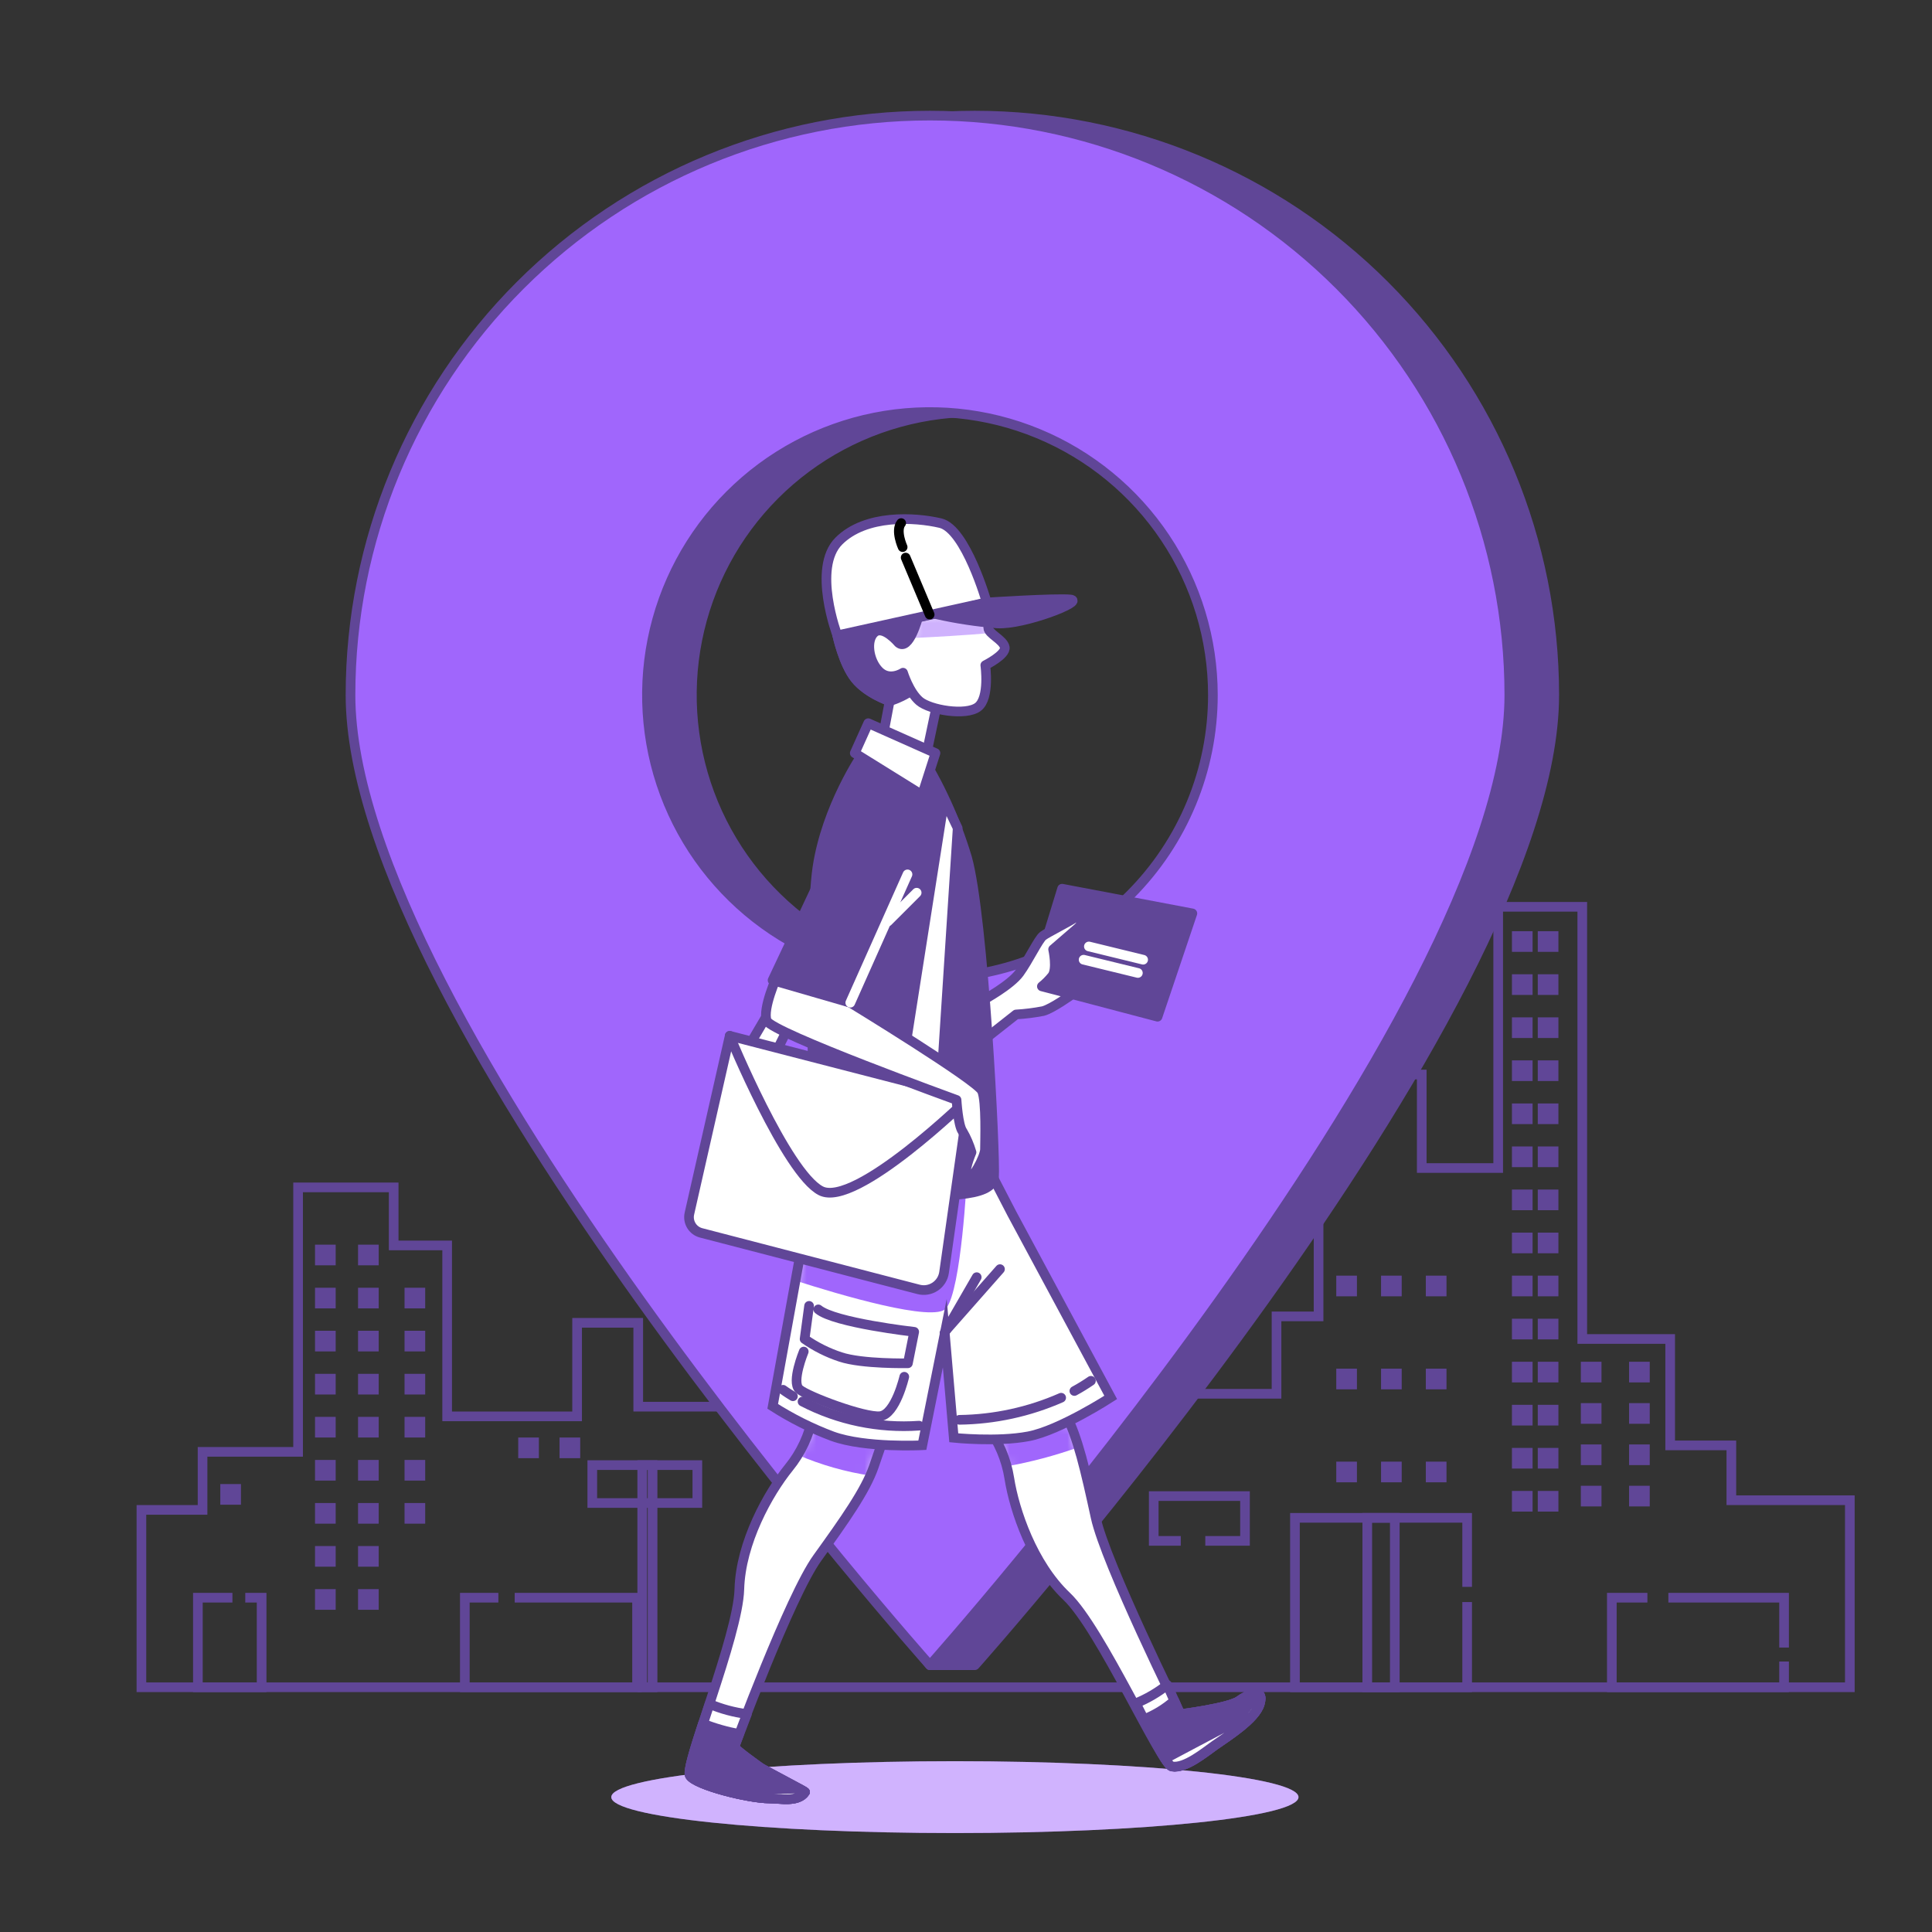 <svg width="200" height="200" viewBox="0 0 200 200" fill="none" xmlns="http://www.w3.org/2000/svg">
<rect x="0" y="0" width="200" height="200" fill="#333333" stroke="none"/>
<path d="M98.85 189.757C118.495 189.757 134.42 188.092 134.42 186.037C134.42 183.983 118.495 182.318 98.85 182.318C79.205 182.318 63.28 183.983 63.28 186.037C63.28 188.092 79.205 189.757 98.85 189.757Z" fill="#A066FC"/>
<path opacity="0.5" d="M98.85 189.757C118.495 189.757 134.42 188.092 134.42 186.037C134.42 183.983 118.495 182.318 98.85 182.318C79.205 182.318 63.28 183.983 63.28 186.037C63.28 188.092 79.205 189.757 98.85 189.757Z" fill="white"/>
<path d="M179.229 155.303V149.626H172.896V138.611H163.796V93.872H155.092V120.914H147.179V111.234H136.498V136.272H132.146V144.283H121.861V141.28H125.023V139.61H111.967V141.614H113.552V150.295H106.824V133.933H83.088V145.618H66.07V136.937H59.742V146.622H46.29V128.926H40.753V122.918H30.858V150.295H20.968V156.303H14.64V174.664H191.494V155.303H179.229Z" stroke="#604697" stroke-miterlimit="10"/>
<path d="M34.75 128.847H32.611V130.986H34.75V128.847Z" fill="#604697"/>
<path d="M39.204 128.847H37.065V130.986H39.204V128.847Z" fill="#604697"/>
<path d="M34.75 133.306H32.611V135.445H34.75V133.306Z" fill="#604697"/>
<path d="M39.204 133.306H37.065V135.445H39.204V133.306Z" fill="#604697"/>
<path d="M44.017 133.306H41.878V135.445H44.017V133.306Z" fill="#604697"/>
<path d="M44.017 137.76H41.878V139.899H44.017V137.76Z" fill="#604697"/>
<path d="M44.017 142.219H41.878V144.358H44.017V142.219Z" fill="#604697"/>
<path d="M44.017 146.673H41.878V148.812H44.017V146.673Z" fill="#604697"/>
<path d="M44.017 151.133H41.878V153.271H44.017V151.133Z" fill="#604697"/>
<path d="M44.017 155.592H41.878V157.73H44.017V155.592Z" fill="#604697"/>
<path d="M34.75 137.76H32.611V139.899H34.75V137.76Z" fill="#604697"/>
<path d="M39.204 137.76H37.065V139.899H39.204V137.76Z" fill="#604697"/>
<path d="M34.75 142.219H32.611V144.358H34.75V142.219Z" fill="#604697"/>
<path d="M39.204 142.219H37.065V144.358H39.204V142.219Z" fill="#604697"/>
<path d="M34.75 146.673H32.611V148.812H34.75V146.673Z" fill="#604697"/>
<path d="M39.204 146.673H37.065V148.812H39.204V146.673Z" fill="#604697"/>
<path d="M34.75 151.133H32.611V153.271H34.75V151.133Z" fill="#604697"/>
<path d="M24.944 153.629H22.805V155.768H24.944V153.629Z" fill="#604697"/>
<path d="M55.785 148.812H53.646V150.951H55.785V148.812Z" fill="#604697"/>
<path d="M60.063 148.812H57.924V150.951H60.063V148.812Z" fill="#604697"/>
<path d="M158.654 96.397H156.515V98.536H158.654V96.397Z" fill="#604697"/>
<path d="M161.327 96.397H159.188V98.536H161.327V96.397Z" fill="#604697"/>
<path d="M158.654 100.856H156.515V102.995H158.654V100.856Z" fill="#604697"/>
<path d="M161.327 100.856H159.188V102.995H161.327V100.856Z" fill="#604697"/>
<path d="M158.654 105.315H156.515V107.454H158.654V105.315Z" fill="#604697"/>
<path d="M161.327 105.315H159.188V107.454H161.327V105.315Z" fill="#604697"/>
<path d="M158.654 109.769H156.515V111.908H158.654V109.769Z" fill="#604697"/>
<path d="M161.327 109.769H159.188V111.908H161.327V109.769Z" fill="#604697"/>
<path d="M158.654 114.228H156.515V116.367H158.654V114.228Z" fill="#604697"/>
<path d="M161.327 114.228H159.188V116.367H161.327V114.228Z" fill="#604697"/>
<path d="M158.654 118.682H156.515V120.821H158.654V118.682Z" fill="#604697"/>
<path d="M161.327 118.682H159.188V120.821H161.327V118.682Z" fill="#604697"/>
<path d="M158.654 123.142H156.515V125.28H158.654V123.142Z" fill="#604697"/>
<path d="M161.327 123.142H159.188V125.28H161.327V123.142Z" fill="#604697"/>
<path d="M158.654 127.601H156.515V129.739H158.654V127.601Z" fill="#604697"/>
<path d="M161.327 127.601H159.188V129.739H161.327V127.601Z" fill="#604697"/>
<path d="M158.654 132.055H156.515V134.194H158.654V132.055Z" fill="#604697"/>
<path d="M161.327 132.055H159.188V134.194H161.327V132.055Z" fill="#604697"/>
<path d="M140.469 132.055H138.33V134.194H140.469V132.055Z" fill="#604697"/>
<path d="M145.105 132.055H142.966V134.194H145.105V132.055Z" fill="#604697"/>
<path d="M149.74 132.055H147.602V134.194H149.74V132.055Z" fill="#604697"/>
<path d="M140.469 141.684H138.33V143.823H140.469V141.684Z" fill="#604697"/>
<path d="M145.105 141.684H142.966V143.823H145.105V141.684Z" fill="#604697"/>
<path d="M149.74 141.684H147.602V143.823H149.74V141.684Z" fill="#604697"/>
<path d="M140.469 151.309H138.33V153.448H140.469V151.309Z" fill="#604697"/>
<path d="M145.105 151.309H142.966V153.448H145.105V151.309Z" fill="#604697"/>
<path d="M149.74 151.309H147.602V153.448H149.74V151.309Z" fill="#604697"/>
<path d="M158.654 136.514H156.515V138.653H158.654V136.514Z" fill="#604697"/>
<path d="M161.327 136.514H159.188V138.653H161.327V136.514Z" fill="#604697"/>
<path d="M158.654 140.968H156.515V143.107H158.654V140.968Z" fill="#604697"/>
<path d="M161.327 140.968H159.188V143.107H161.327V140.968Z" fill="#604697"/>
<path d="M158.654 145.427H156.515V147.566H158.654V145.427Z" fill="#604697"/>
<path d="M161.327 145.427H159.188V147.566H161.327V145.427Z" fill="#604697"/>
<path d="M165.786 140.968H163.647V143.107H165.786V140.968Z" fill="#604697"/>
<path d="M170.78 140.968H168.642V143.107H170.78V140.968Z" fill="#604697"/>
<path d="M165.786 145.251H163.647V147.39H165.786V145.251Z" fill="#604697"/>
<path d="M170.78 145.251H168.642V147.39H170.78V145.251Z" fill="#604697"/>
<path d="M165.786 149.528H163.647V151.667H165.786V149.528Z" fill="#604697"/>
<path d="M170.78 149.528H168.642V151.667H170.78V149.528Z" fill="#604697"/>
<path d="M165.786 153.806H163.647V155.945H165.786V153.806Z" fill="#604697"/>
<path d="M170.78 153.806H168.642V155.945H170.78V153.806Z" fill="#604697"/>
<path d="M158.654 149.886H156.515V152.025H158.654V149.886Z" fill="#604697"/>
<path d="M161.327 149.886H159.188V152.025H161.327V149.886Z" fill="#604697"/>
<path d="M158.654 154.341H156.515V156.48H158.654V154.341Z" fill="#604697"/>
<path d="M161.327 154.341H159.188V156.48H161.327V154.341Z" fill="#604697"/>
<path d="M39.204 151.133H37.065V153.271H39.204V151.133Z" fill="#604697"/>
<path d="M34.75 155.592H32.611V157.73H34.75V155.592Z" fill="#604697"/>
<path d="M39.204 155.592H37.065V157.73H39.204V155.592Z" fill="#604697"/>
<path d="M34.75 160.046H32.611V162.185H34.75V160.046Z" fill="#604697"/>
<path d="M39.204 160.046H37.065V162.185H39.204V160.046Z" fill="#604697"/>
<path d="M34.75 164.505H32.611V166.644H34.75V164.505Z" fill="#604697"/>
<path d="M39.204 164.505H37.065V166.644H39.204V164.505Z" fill="#604697"/>
<path d="M151.879 165.844V174.664H134.052V157.126H151.879V164.272" stroke="#604697" stroke-miterlimit="10"/>
<path d="M184.687 172V174.664H166.856V165.393H170.538" stroke="#604697" stroke-miterlimit="10"/>
<path d="M172.71 165.393H184.687V170.554" stroke="#604697" stroke-miterlimit="10"/>
<path d="M53.283 165.393H65.949V174.664H48.118V165.393H51.591" stroke="#604697" stroke-miterlimit="10"/>
<path d="M25.39 165.393H27.083V174.664H20.485V165.393H24.06" stroke="#604697" stroke-miterlimit="10"/>
<path d="M144.389 157.126H141.539V174.664H144.389V157.126Z" stroke="#604697" stroke-miterlimit="10"/>
<path d="M122.233 159.511H119.434V154.875H128.882V159.511H124.772" stroke="#604697" stroke-miterlimit="10"/>
<path d="M72.189 151.667H61.313V155.592H72.189V151.667Z" stroke="#604697" stroke-miterlimit="10"/>
<path d="M67.553 151.667H66.484V174.664H67.553V151.667Z" stroke="#604697" stroke-miterlimit="10"/>
<path d="M100.914 11.968C85.006 11.968 69.75 18.288 58.502 29.536C47.253 40.785 40.934 56.041 40.934 71.949C40.934 101.869 96.264 172.381 96.264 172.381H100.914C100.914 172.381 160.895 105.073 160.895 71.949C160.895 56.041 154.575 40.785 143.327 29.536C132.078 18.288 116.822 11.968 100.914 11.968ZM100.914 101.242C95.121 101.242 89.457 99.524 84.64 96.305C79.823 93.086 76.068 88.511 73.851 83.159C71.634 77.806 71.054 71.916 72.184 66.234C73.314 60.552 76.104 55.332 80.201 51.236C84.298 47.139 89.517 44.349 95.199 43.219C100.882 42.089 106.771 42.669 112.124 44.886C117.477 47.103 122.052 50.857 125.27 55.675C128.489 60.492 130.207 66.155 130.207 71.949C130.207 75.796 129.449 79.605 127.977 83.159C126.505 86.713 124.347 89.942 121.627 92.662C118.907 95.382 115.678 97.54 112.124 99.012C108.57 100.484 104.761 101.242 100.914 101.242Z" fill="#604697" stroke="#604697" stroke-linecap="round" stroke-linejoin="round"/>
<path d="M96.265 11.968C80.357 11.968 65.101 18.288 53.852 29.536C42.603 40.785 36.284 56.041 36.284 71.949C36.284 105.073 96.265 172.381 96.265 172.381C96.265 172.381 156.245 105.073 156.245 71.949C156.245 56.041 149.926 40.785 138.677 29.536C127.429 18.288 112.173 11.968 96.265 11.968ZM96.265 101.242C90.471 101.242 84.808 99.524 79.99 96.305C75.173 93.086 71.419 88.511 69.202 83.159C66.985 77.806 66.404 71.916 67.535 66.234C68.665 60.552 71.455 55.332 75.552 51.236C79.648 47.139 84.868 44.349 90.55 43.219C96.232 42.089 102.122 42.669 107.475 44.886C112.827 47.103 117.402 50.857 120.621 55.675C123.84 60.492 125.558 66.155 125.558 71.949C125.558 79.718 122.471 87.168 116.978 92.662C111.484 98.155 104.034 101.242 96.265 101.242Z" fill="#A066FC" stroke="#604697" stroke-linecap="round" stroke-linejoin="round"/>
<path d="M77.401 108.504L84.027 97.229L84.143 101.297L80.191 109.202L77.401 108.504Z" fill="white" stroke="#604697" stroke-linecap="round" stroke-linejoin="round"/>
<path d="M84.143 146.594C83.77 148.558 82.913 150.397 81.651 151.946C79.535 154.564 76.671 159.669 76.536 164.523C76.401 169.378 70.803 182.81 71.422 183.805C72.04 184.8 77.522 186.172 79.638 186.172C80.749 186.172 82.59 186.6 83.325 185.516C83.367 185.456 78.977 183.192 78.675 182.973C78.373 182.755 75.927 181.034 76.006 180.816C76.006 180.816 81.744 165.267 84.608 161.287C87.472 157.307 89.588 154.313 90.457 151.825C91.327 149.338 92.108 146.98 92.108 146.98L84.143 146.594Z" fill="white"/>
<mask id="mask0_69_188" style="mask-type:luminance" maskUnits="userSpaceOnUse" x="71" y="146" width="22" height="41">
<path d="M84.143 146.594C83.77 148.558 82.913 150.397 81.651 151.946C79.535 154.564 76.671 159.669 76.536 164.523C76.401 169.378 70.803 182.81 71.422 183.805C72.04 184.8 77.522 186.172 79.638 186.172C80.749 186.172 82.59 186.6 83.325 185.516C83.367 185.456 78.977 183.192 78.675 182.973C78.373 182.755 75.927 181.034 76.006 180.816C76.006 180.816 81.744 165.267 84.608 161.287C87.472 157.307 89.588 154.313 90.457 151.825C91.327 149.338 92.108 146.98 92.108 146.98L84.143 146.594Z" fill="white"/>
</mask>
<g mask="url(#mask0_69_188)">
<g style="mix-blend-mode:multiply">
<path d="M82.585 150.616C84.995 151.648 87.526 152.368 90.118 152.76C90.257 152.439 90.383 152.127 90.49 151.83C91.364 149.338 92.108 146.971 92.108 146.971L84.143 146.599C83.877 148.023 83.349 149.385 82.585 150.616Z" fill="#A066FC"/>
</g>
</g>
<path d="M84.143 146.594C83.77 148.558 82.913 150.397 81.651 151.946C79.535 154.564 76.671 159.669 76.536 164.523C76.401 169.378 70.803 182.81 71.422 183.805C72.04 184.8 77.522 186.172 79.638 186.172C80.749 186.172 82.59 186.6 83.325 185.516C83.367 185.456 78.977 183.192 78.675 182.973C78.373 182.755 75.927 181.034 76.006 180.816C76.006 180.816 81.744 165.267 84.608 161.287C87.472 157.307 89.588 154.313 90.457 151.825C91.327 149.338 92.108 146.98 92.108 146.98L84.143 146.594Z" stroke="#604697" stroke-linecap="round" stroke-linejoin="round"/>
<path d="M102.161 147.612C103.375 149.201 104.174 151.068 104.485 153.043C105.011 156.368 106.889 161.91 110.418 165.253C113.948 168.596 120.183 182.657 121.336 182.857C122.689 183.098 124.753 181.369 125.758 180.667C127.036 179.774 129.97 177.951 130.407 176.375C130.933 174.562 129.068 175.473 128.282 176.059C127.264 176.817 122.182 177.454 122.182 177.454C122.182 177.454 114.459 161.859 113.417 157.07C112.376 152.281 111.558 148.7 110.298 146.376C109.037 144.051 107.773 141.926 107.773 141.926L102.161 147.612Z" fill="white"/>
<mask id="mask1_69_188" style="mask-type:luminance" maskUnits="userSpaceOnUse" x="102" y="141" width="29" height="42">
<path d="M102.161 147.612C103.375 149.201 104.174 151.068 104.485 153.043C105.011 156.368 106.889 161.91 110.418 165.253C113.948 168.596 120.183 182.657 121.336 182.857C122.689 183.098 124.753 181.369 125.758 180.667C127.036 179.774 129.97 177.951 130.407 176.375C130.933 174.562 129.068 175.473 128.282 176.059C127.264 176.817 122.182 177.454 122.182 177.454C122.182 177.454 114.459 161.859 113.417 157.07C112.376 152.281 111.558 148.7 110.298 146.376C109.037 144.051 107.773 141.926 107.773 141.926L102.161 147.612Z" fill="white"/>
</mask>
<g mask="url(#mask1_69_188)">
<g style="mix-blend-mode:multiply">
<path d="M110.298 146.389C109.028 144.065 107.768 141.94 107.768 141.94L102.161 147.612C103.113 148.858 103.807 150.28 104.202 151.797C106.732 151.346 109.221 150.685 111.641 149.821C111.311 148.634 110.861 147.485 110.298 146.389Z" fill="#A066FC"/>
</g>
</g>
<path d="M102.161 147.612C103.375 149.201 104.174 151.068 104.485 153.043C105.011 156.368 106.889 161.91 110.418 165.253C113.948 168.596 120.183 182.657 121.336 182.857C122.689 183.098 124.753 181.369 125.758 180.667C127.036 179.774 129.97 177.951 130.407 176.375C130.933 174.562 129.068 175.473 128.282 176.059C127.264 176.817 122.182 177.454 122.182 177.454C122.182 177.454 114.459 161.859 113.417 157.07C112.376 152.281 111.558 148.7 110.298 146.376C109.037 144.051 107.773 141.926 107.773 141.926L102.161 147.612Z" stroke="#604697" stroke-linecap="round" stroke-linejoin="round"/>
<path d="M130.412 176.375C130.937 174.562 129.073 175.473 128.287 176.059C127.269 176.817 122.187 177.454 122.187 177.454C122.187 177.454 121.638 176.245 120.838 174.422C119.848 175.206 118.752 175.846 117.583 176.324C119.327 179.76 120.773 182.778 121.34 182.875C122.693 183.117 124.758 181.388 125.762 180.685C127.027 179.774 129.961 177.951 130.412 176.375Z" fill="white" stroke="#604697" stroke-linecap="round" stroke-linejoin="round"/>
<path d="M84.311 121.746L79.991 145.585C81.939 146.832 84.014 147.87 86.18 148.682C89.583 149.919 95.479 149.612 95.479 149.612L97.804 138.011L98.734 148.84C98.734 148.84 103.221 149.305 106.471 148.687C109.721 148.068 114.98 144.66 114.98 144.66L104.751 125.634L102.426 121.147L84.325 120.682L84.311 121.746Z" fill="white"/>
<mask id="mask2_69_188" style="mask-type:luminance" maskUnits="userSpaceOnUse" x="79" y="120" width="36" height="30">
<path d="M84.311 121.746L79.991 145.585C81.939 146.832 84.014 147.87 86.18 148.682C89.583 149.919 95.479 149.612 95.479 149.612L97.804 138.011L98.734 148.84C98.734 148.84 103.221 149.305 106.471 148.687C109.721 148.068 114.98 144.66 114.98 144.66L104.751 125.634L102.426 121.147L84.325 120.682L84.311 121.746Z" fill="white"/>
</mask>
<g mask="url(#mask2_69_188)">
<g style="mix-blend-mode:multiply">
<path d="M97.953 135.43C99.525 133.463 100.092 121.9 100.092 121.9L84.311 120.705V121.746L82.339 132.566C86.757 133.989 96.73 136.955 97.953 135.43Z" fill="#A066FC"/>
</g>
</g>
<path d="M84.311 121.746L79.991 145.585C81.939 146.832 84.014 147.87 86.18 148.682C89.583 149.919 95.479 149.612 95.479 149.612L97.804 138.011L98.734 148.84C98.734 148.84 103.221 149.305 106.471 148.687C109.721 148.068 114.98 144.66 114.98 144.66L104.751 125.634L102.426 121.147L84.325 120.682L84.311 121.746Z" stroke="#604697" stroke-miterlimit="10"/>
<path d="M110.995 102.925L119.829 105.25L123.433 94.555L109.949 91.998L106.926 101.879L110.995 102.925Z" fill="#604697" stroke="#604697" stroke-linecap="round" stroke-linejoin="round"/>
<path d="M112.72 97.977L118.337 99.349" stroke="white" stroke-linecap="round" stroke-linejoin="round"/>
<path d="M112.176 99.349L117.793 100.721" stroke="white" stroke-linecap="round" stroke-linejoin="round"/>
<path d="M101.812 103.506C101.812 103.506 104.601 101.995 105.531 100.716C106.461 99.437 107.507 97.229 107.972 96.88C108.437 96.531 110.762 95.369 111.227 95.02C111.692 94.671 112.39 95.369 111.576 96.066C110.762 96.764 109.019 98.275 109.019 98.275C109.019 98.275 109.484 100.367 108.902 101.065C108.591 101.449 108.241 101.8 107.856 102.111L110.995 102.925C110.995 102.925 108.902 104.436 107.972 104.668C107.051 104.846 106.119 104.962 105.183 105.017L101.347 108.039L101.812 103.506Z" fill="white" stroke="#604697" stroke-linecap="round" stroke-linejoin="round"/>
<path d="M89.257 78.114C89.257 78.114 85.538 83.531 84.608 89.873C83.678 96.215 84.301 121.746 84.301 121.746C84.301 121.746 89.248 123.755 93.135 123.755C97.022 123.755 102.728 124.067 102.9 121.895C103.072 119.724 101.816 94.82 100.11 88.785C98.928 84.847 97.207 81.092 94.995 77.626C94.995 77.626 91.117 75.017 89.257 78.114Z" fill="#604697" stroke="#604697" stroke-linecap="round" stroke-linejoin="round"/>
<path d="M97.743 82.815L92.745 114.665L97.162 116.292L99.138 85.721L97.743 82.815Z" fill="white" stroke="#604697" stroke-linecap="round" stroke-linejoin="round"/>
<path d="M86.677 65.774C86.677 65.774 87.296 68.712 88.537 70.261C89.779 71.809 92.094 72.585 92.094 72.585L91.429 76.105L95.763 78.737L97.353 71.191L97.818 62.217C97.818 62.217 86.966 64.072 86.677 65.774Z" fill="white" stroke="#604697" stroke-linecap="round" stroke-linejoin="round"/>
<path d="M86.677 65.774C86.677 65.774 87.296 68.712 88.537 70.261C89.779 71.809 92.094 72.586 92.094 72.586C92.094 72.586 95.814 71.502 96.116 69.029C96.339 67.243 96.004 64.179 95.795 62.603C92.638 63.226 86.9 64.542 86.677 65.774Z" fill="#604697" stroke="#604697" stroke-linecap="round" stroke-linejoin="round"/>
<path d="M93.01 66.541C93.01 66.541 91.462 64.681 90.536 65.458C89.611 66.234 89.913 68.401 91.001 69.484C92.089 70.568 93.48 69.638 93.48 69.638C93.48 69.638 94.098 71.647 95.181 72.576C96.265 73.506 99.975 74.125 101.226 73.195C102.477 72.265 101.998 68.861 101.998 68.861C101.998 68.861 104.165 67.778 104.011 67.001C103.858 66.225 102.305 65.607 102.305 64.993C102.292 64.524 102.24 64.058 102.151 63.598V62.356L95.037 63.905C95.037 63.905 94.103 67.471 93.01 66.541Z" fill="white"/>
<mask id="mask3_69_188" style="mask-type:luminance" maskUnits="userSpaceOnUse" x="89" y="62" width="16" height="12">
<path d="M93.01 66.541C93.01 66.541 91.462 64.681 90.536 65.458C89.611 66.234 89.913 68.401 91.001 69.484C92.089 70.568 93.48 69.638 93.48 69.638C93.48 69.638 94.098 71.647 95.181 72.576C96.265 73.506 99.975 74.125 101.226 73.195C102.477 72.265 101.998 68.861 101.998 68.861C101.998 68.861 104.165 67.778 104.011 67.001C103.858 66.225 102.305 65.607 102.305 64.993C102.292 64.524 102.24 64.058 102.151 63.598V62.356L95.037 63.905C95.037 63.905 94.103 67.471 93.01 66.541Z" fill="white"/>
</mask>
<g mask="url(#mask3_69_188)">
<g style="mix-blend-mode:multiply" opacity="0.5">
<g style="mix-blend-mode:multiply">
<path d="M95.033 63.919C94.833 64.666 94.543 65.386 94.168 66.062C96.958 65.937 99.938 65.76 102.607 65.528C102.443 65.397 102.333 65.209 102.3 65.002C102.287 64.534 102.236 64.067 102.147 63.607V62.356L95.033 63.919Z" fill="#A066FC"/>
</g>
</g>
</g>
<path d="M93.01 66.541C93.01 66.541 91.462 64.681 90.536 65.458C89.611 66.234 89.913 68.401 91.001 69.484C92.089 70.568 93.48 69.638 93.48 69.638C93.48 69.638 94.098 71.647 95.181 72.576C96.265 73.506 99.975 74.125 101.226 73.195C102.477 72.265 101.998 68.861 101.998 68.861C101.998 68.861 104.165 67.778 104.011 67.001C103.858 66.225 102.305 65.607 102.305 64.993C102.292 64.524 102.24 64.058 102.151 63.598V62.356L95.037 63.905C95.037 63.905 94.103 67.471 93.01 66.541Z" stroke="#604697" stroke-linecap="round" stroke-linejoin="round"/>
<path d="M86.677 65.774L102.147 62.356C102.147 62.356 99.98 54.773 97.353 54.154C94.726 53.536 89.616 53.225 86.831 56.014C84.046 58.804 86.677 65.774 86.677 65.774Z" fill="white" stroke="#604697" stroke-linecap="round" stroke-linejoin="round"/>
<path d="M97.041 63.607C99.08 64.06 101.148 64.371 103.23 64.537C106.019 64.691 112.357 62.212 110.813 62.059C109.27 61.906 102.146 62.37 102.146 62.37L97.041 63.607Z" fill="#604697" stroke="#604697" stroke-linecap="round" stroke-linejoin="round"/>
<path d="M89.881 74.864L88.486 77.961L95.451 82.29L96.841 77.961L89.881 74.864Z" fill="white" stroke="#604697" stroke-linecap="round" stroke-linejoin="round"/>
<path d="M75.541 107.226L100.301 113.619L97.729 131.725C97.687 132.021 97.583 132.304 97.424 132.557C97.264 132.81 97.053 133.027 96.804 133.192C96.555 133.358 96.274 133.469 95.979 133.518C95.684 133.567 95.382 133.553 95.093 133.478L72.584 127.628C72.162 127.519 71.798 127.25 71.571 126.878C71.343 126.505 71.27 126.059 71.366 125.634L75.541 107.226Z" fill="white" stroke="#604697" stroke-linecap="round" stroke-linejoin="round"/>
<path d="M75.541 107.226C75.541 107.226 81.386 121.407 84.966 123.267C88.547 125.127 100.31 113.633 100.31 113.633" stroke="#604697" stroke-linecap="round" stroke-linejoin="round"/>
<path d="M80.456 101.014C80.456 101.014 78.908 104.417 79.373 105.663C79.838 106.909 99.022 113.865 99.022 113.865C99.022 113.865 99.176 116.492 99.641 117.12C100.039 117.801 100.351 118.529 100.571 119.287C100.571 119.287 99.641 121.454 100.106 121.919C100.571 122.383 101.965 119.752 101.965 118.98C101.965 118.208 102.119 114.028 101.659 112.935C101.198 111.843 88.04 103.808 88.04 103.808L80.456 101.014Z" fill="white" stroke="#604697" stroke-linecap="round" stroke-linejoin="round"/>
<path d="M88.951 82.448L79.977 101.474L88.021 103.799L94.521 88.636" fill="#604697"/>
<path d="M88.951 82.448L79.977 101.474L88.021 103.799L94.521 88.636" stroke="#604697" stroke-linecap="round" stroke-linejoin="round"/>
<path d="M88.021 103.799L93.945 90.515" stroke="white" stroke-linecap="round" stroke-linejoin="round"/>
<path d="M91.913 95.392L94.893 92.412" stroke="white" stroke-linecap="round" stroke-linejoin="round"/>
<path d="M83.078 145.088C86.792 147.013 90.966 147.877 95.139 147.585" stroke="#604697" stroke-linecap="round" stroke-linejoin="round"/>
<path d="M81.061 143.869C81.061 143.869 81.419 144.139 82.084 144.539" stroke="#604697" stroke-linecap="round" stroke-linejoin="round"/>
<path d="M111.218 143.995C111.809 143.675 112.382 143.322 112.934 142.94" stroke="#604697" stroke-linecap="round" stroke-linejoin="round"/>
<path d="M99.315 146.98C102.945 146.932 106.528 146.154 109.851 144.692" stroke="#604697" stroke-linecap="round" stroke-linejoin="round"/>
<path d="M97.772 137.992L101.11 132.213" stroke="#604697" stroke-linecap="round" stroke-linejoin="round"/>
<path d="M97.953 137.69L103.518 131.38" stroke="#604697" stroke-linecap="round" stroke-linejoin="round"/>
<path d="M83.757 135.184L83.292 138.615C84.434 139.414 85.687 140.041 87.012 140.475C89.239 141.219 93.986 141.126 93.986 141.126L94.637 137.871C94.637 137.871 86.379 136.941 84.71 135.547" stroke="#604697" stroke-linecap="round" stroke-linejoin="round"/>
<path d="M83.204 139.913C83.204 139.913 81.902 143.07 82.739 143.814C83.576 144.558 89.509 146.78 91.109 146.603C92.708 146.427 93.61 142.521 93.61 142.521" stroke="#604697" stroke-linecap="round" stroke-linejoin="round"/>
<path d="M130.412 176.375C130.937 174.562 129.073 175.473 128.287 176.059C127.268 176.817 122.186 177.454 122.186 177.454L121.568 176.059C120.636 176.878 119.57 177.529 118.416 177.984C119.769 180.671 120.852 182.782 121.326 182.861C122.679 183.103 124.744 181.374 125.748 180.671C127.027 179.774 129.961 177.951 130.412 176.375Z" fill="#604697" stroke="#604697" stroke-linecap="round" stroke-linejoin="round"/>
<path d="M126.548 178.914C124.455 180.002 122.014 181.323 120.605 182.062C120.912 182.527 121.159 182.829 121.326 182.857C122.679 183.099 124.744 181.369 125.748 180.667C127.027 179.774 129.961 177.952 130.398 176.375C130.621 175.613 130.398 175.334 130.049 175.311C129.277 176.603 128.077 178.133 126.548 178.914Z" fill="white" stroke="#604697" stroke-linecap="round" stroke-linejoin="round"/>
<path d="M78.708 182.973C78.485 182.806 75.96 181.034 76.039 180.816C76.039 180.816 76.546 179.453 77.322 177.435C75.991 177.269 74.689 176.918 73.454 176.394C72.217 180.151 71.129 183.34 71.436 183.805C72.054 184.8 77.536 186.172 79.652 186.172C80.763 186.172 82.604 186.6 83.339 185.516C83.381 185.456 78.991 183.182 78.708 182.973Z" fill="white" stroke="#604697" stroke-linecap="round" stroke-linejoin="round"/>
<path d="M83.339 185.516C83.38 185.456 78.991 183.192 78.689 182.973C78.387 182.755 75.941 181.034 76.02 180.816L76.513 179.5C75.232 179.267 73.976 178.909 72.765 178.43C71.835 181.248 71.18 183.424 71.417 183.805C72.035 184.8 77.517 186.172 79.633 186.172C80.763 186.172 82.604 186.6 83.339 185.516Z" fill="#604697" stroke="#604697" stroke-linecap="round" stroke-linejoin="round"/>
<path d="M78.987 185.144C76.136 184.972 72.97 183.801 71.422 183.159C71.359 183.37 71.359 183.594 71.422 183.805C72.04 184.8 77.522 186.172 79.638 186.172C80.749 186.172 82.59 186.6 83.325 185.516C83.117 185.37 82.898 185.241 82.669 185.13C81.443 185.22 80.213 185.225 78.987 185.144Z" fill="white" stroke="#604697" stroke-linecap="round" stroke-linejoin="round"/>
<path d="M96.237 63.621L93.754 57.721" stroke="black" stroke-linecap="round" stroke-linejoin="round"/>
<path d="M93.442 56.637C93.442 56.637 92.666 54.926 93.289 54.15" stroke="black" stroke-linecap="round" stroke-linejoin="round"/>
</svg>
